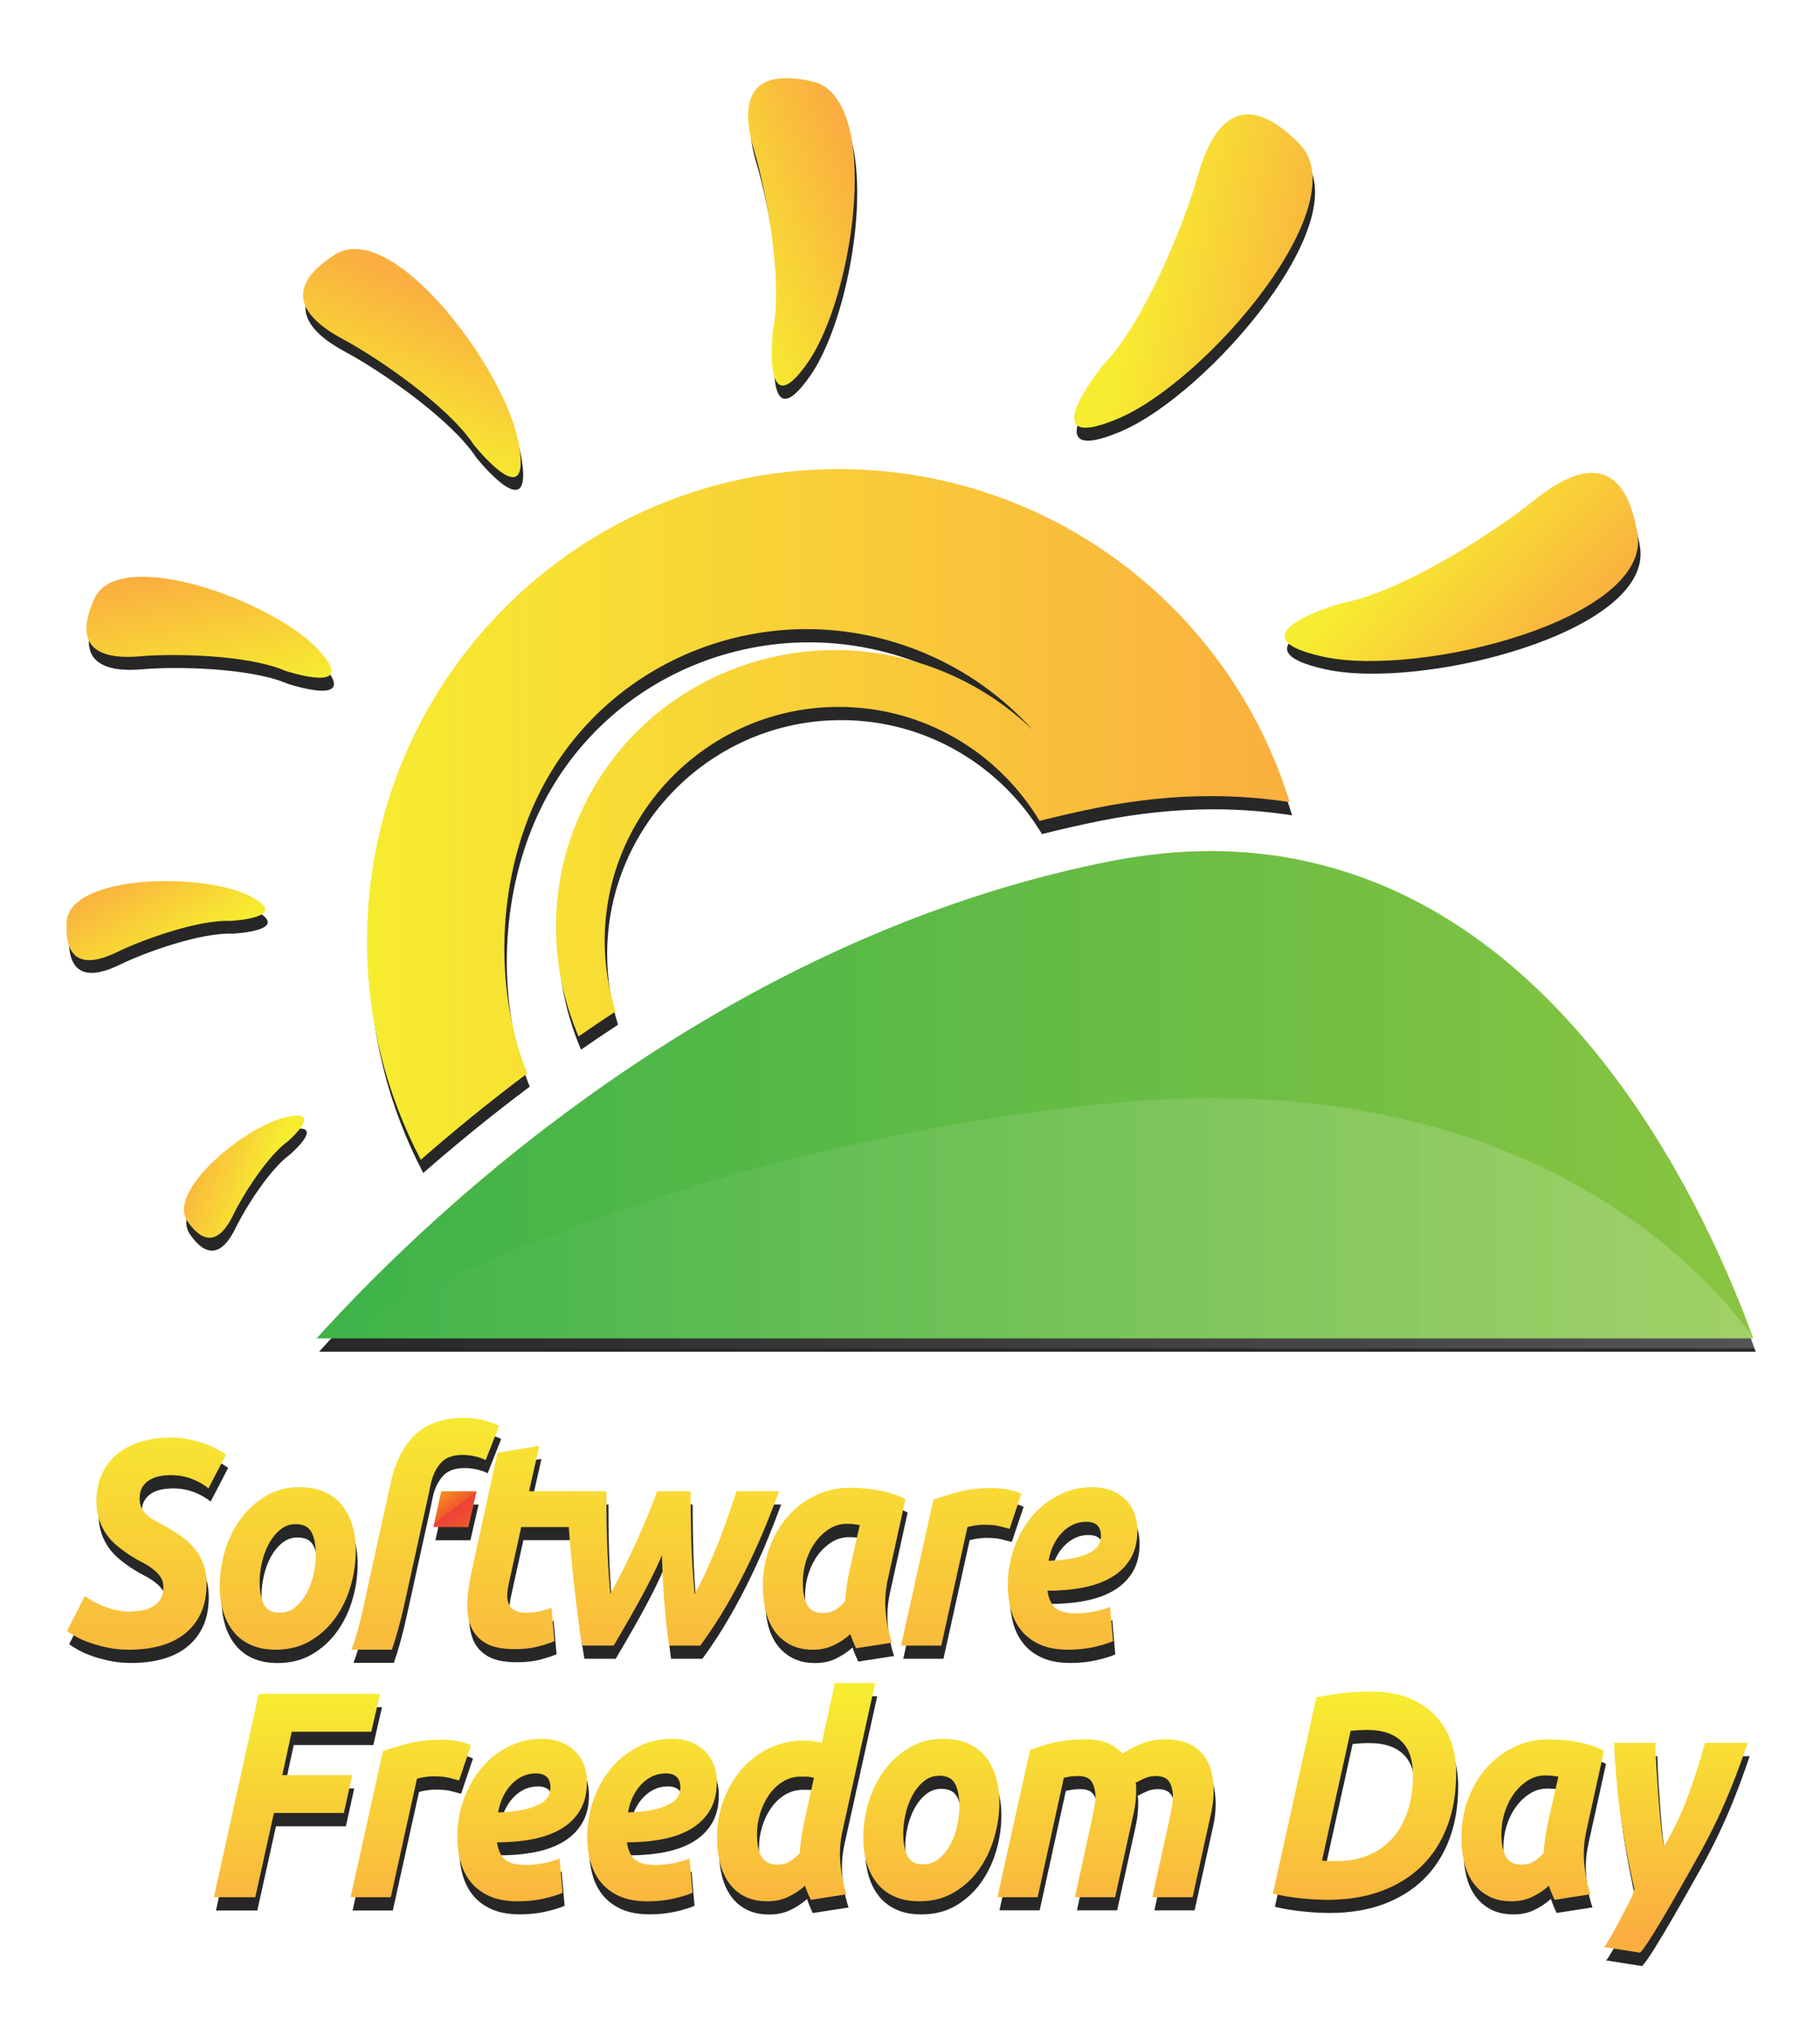 <!-- Generator: Adobe Illustrator 14.0.0, SVG Export Plug-In . SVG Version: 6.00 Build 43363)  -->
<svg xml:space="preserve" height="570" xmlns:dc="http://purl.org/dc/elements/1.1/" viewBox="0 0 510 570" width="510" version="1.1" xmlns:xlink="http://www.w3.org/1999/xlink" xmlns:cc="http://creativecommons.org/ns#" xmlns:rdf="http://www.w3.org/1999/02/22-rdf-syntax-ns#" xmlns="http://www.w3.org/2000/svg" y="0px" x="0px" enable-background="new 0 0 2160.216 1713.172"><defs><filter id="filter5821" height="1.259" width="1.082" color-interpolation-filters="sRGB" y="-0.129" x="-0.041"><feGaussianBlur stdDeviation="8.078"/></filter><filter id="filter5825" color-interpolation-filters="sRGB"><feGaussianBlur stdDeviation="3.67"/></filter><linearGradient id="linearGradient5103" y2="1305.1" xlink:href="#SVGID_35_" gradientUnits="userSpaceOnUse" x2="1270.5" y1="1305.1" x1="1150.5"/><linearGradient id="linearGradient5105" y2="1264.9" xlink:href="#SVGID_36_" gradientUnits="userSpaceOnUse" x2="1270.5" y1="1264.9" x1="1150.5"/><linearGradient id="linearGradient4487" y2="-3444.8" gradientUnits="userSpaceOnUse" x2="-1644.5" gradientTransform="matrix(0.238,-0.971,-0.971,-0.238,-1794.349,-1897.843)" y1="-3441.8" x1="-1664"><stop stop-color="#F7EC30" offset="0"/><stop stop-color="#FAAE40" offset="1"/></linearGradient><linearGradient id="linearGradient4489" y2="-8204.8" gradientUnits="userSpaceOnUse" x2="-905.17" gradientTransform="matrix(0.856,-0.517,-0.517,-0.856,-2252.521,-6984.254)" y1="-8201.6" x1="-925.98"><stop stop-color="#F7EC30" offset="0"/><stop stop-color="#FAAE40" offset="1"/></linearGradient><linearGradient id="linearGradient4491" y2="-10290" gradientUnits="userSpaceOnUse" x2="-42.563" gradientTransform="matrix(1,0.024,0.024,-1,1562.12,-9766.404)" y1="-10286" x1="-66.996"><stop stop-color="#F7EC30" offset="0"/><stop stop-color="#FAAE40" offset="1"/></linearGradient><linearGradient id="linearGradient4493" y2="-10464" gradientUnits="userSpaceOnUse" x2="1338.9" gradientTransform="matrix(0.802,0.597,0.597,-0.802,6476.96,-8626.825)" y1="-10461" x1="1313.9"><stop stop-color="#F7EC30" offset="0"/><stop stop-color="#FAAE40" offset="1"/></linearGradient><linearGradient id="linearGradient4495" y2="271.15" gradientUnits="userSpaceOnUse" x2="-1577.8" gradientTransform="matrix(-0.333,-0.943,-0.943,0.333,859.108,-1024.232)" y1="273.75" x1="-1594.7"><stop stop-color="#F7EC30" offset="0"/><stop stop-color="#FAAE40" offset="1"/></linearGradient><linearGradient id="linearGradient4497" y2="2326" gradientUnits="userSpaceOnUse" x2="-1826.2" gradientTransform="matrix(-0.649,-0.76,-0.76,0.649,1703.574,-2306.629)" y1="2328.1" x1="-1839.8"><stop stop-color="#F7EC30" offset="0"/><stop stop-color="#FAAE40" offset="1"/></linearGradient><linearGradient id="linearGradient4499" y2="3304.7" gradientUnits="userSpaceOnUse" x2="-765.99" gradientTransform="matrix(-0.98,-0.198,-0.198,0.98,1031.181,-2761.681)" y1="3306.4" x1="-776.6"><stop stop-color="#F7EC30" offset="0"/><stop stop-color="#FAAE40" offset="1"/></linearGradient><linearGradient id="linearGradient4501" y2="634.62" gradientUnits="userSpaceOnUse" x2="1270.5" y1="634.62" x1="1150.5"><stop stop-color="#F7EC30" offset="0"/><stop stop-color="#FAAE40" offset="1"/></linearGradient><linearGradient id="linearGradient4503" y2="585.56" gradientUnits="userSpaceOnUse" x2="1270.5" y1="585.56" x1="1150.5"><stop stop-color="#F7EC30" offset="0"/><stop stop-color="#FAAE40" offset="1"/></linearGradient><linearGradient id="linearGradient4505" y2="594.37" gradientUnits="userSpaceOnUse" x2="1270.5" y1="594.37" x1="1150.5"><stop stop-color="#F7EC30" offset="0"/><stop stop-color="#FAAE40" offset="1"/></linearGradient><linearGradient id="linearGradient4507" y2="621.24" gradientUnits="userSpaceOnUse" x2="654.18" gradientTransform="matrix(-1,0,0,1,1789.387,0)" y1="621.24" x1="458.28"><stop stop-color="#8BC541" offset="0"/><stop stop-color="#39B24A" offset="1"/></linearGradient><linearGradient id="linearGradient4509" y2="637.59" gradientUnits="userSpaceOnUse" x2="647.42" gradientTransform="matrix(-1,0,0,1,1790.989,0)" y1="637.59" x1="462.67"><stop stop-color="#FFF" offset="0"/><stop stop-color="#FFF" stop-opacity="0" offset="1"/></linearGradient><linearGradient id="linearGradient5121" y2="598.71" gradientUnits="userSpaceOnUse" x2="1344.8" gradientTransform="translate(82.447,399.438)" y1="512.7" x1="1344.8"><stop stop-color="#F7EC30" offset="0"/><stop stop-color="#FAAE40" offset="1"/></linearGradient><linearGradient id="linearGradient5123" y2="598.71" gradientUnits="userSpaceOnUse" x2="1384.2" gradientTransform="translate(82.447,399.438)" y1="512.7" x1="1384.2"><stop stop-color="#F7EC30" offset="0"/><stop stop-color="#FAAE40" offset="1"/></linearGradient><linearGradient id="linearGradient5125" y2="598.71" gradientUnits="userSpaceOnUse" x2="1450.4" gradientTransform="translate(82.447,399.438)" y1="512.7" x1="1450.4"><stop stop-color="#F7EC30" offset="0"/><stop stop-color="#FAAE40" offset="1"/></linearGradient><linearGradient id="linearGradient5127" y2="598.71" gradientUnits="userSpaceOnUse" x2="1492.3" gradientTransform="translate(82.447,399.438)" y1="512.7" x1="1492.3"><stop stop-color="#F7EC30" offset="0"/><stop stop-color="#FAAE40" offset="1"/></linearGradient><linearGradient id="linearGradient5129" y2="598.71" gradientUnits="userSpaceOnUse" x2="1537.4" gradientTransform="translate(82.447,399.438)" y1="512.7" x1="1537.4"><stop stop-color="#F7EC30" offset="0"/><stop stop-color="#FAAE40" offset="1"/></linearGradient><linearGradient id="linearGradient5131" y2="598.71" gradientUnits="userSpaceOnUse" x2="1573.1" gradientTransform="translate(82.447,399.438)" y1="512.7" x1="1573.1"><stop stop-color="#F7EC30" offset="0"/><stop stop-color="#FAAE40" offset="1"/></linearGradient><linearGradient id="linearGradient5133" y2="598.71" gradientUnits="userSpaceOnUse" x2="1604.2" gradientTransform="translate(82.447,399.438)" y1="512.7" x1="1604.2"><stop stop-color="#F7EC30" offset="0"/><stop stop-color="#FAAE40" offset="1"/></linearGradient><linearGradient id="linearGradient5135" y2="598.71" gradientUnits="userSpaceOnUse" x2="1421.6" y1="512.7" x1="1421.6"><stop stop-color="#F7EC30" offset="0"/><stop stop-color="#FAAE40" offset="1"/></linearGradient><linearGradient id="linearGradient5137" y2="548.26" gradientUnits="userSpaceOnUse" x2="1435.1" y1="537.76" x1="1427.3"><stop stop-color="#F69220" offset="0"/><stop stop-color="#F05A29" offset="0.472"/><stop stop-color="#EE4037" offset="0.478"/><stop stop-color="#F05A29" offset="1"/></linearGradient><linearGradient id="linearGradient5139" y2="598.71" gradientUnits="userSpaceOnUse" x2="1422.8" y1="512.7" x1="1422.8"><stop stop-color="#F7EC30" offset="0"/><stop stop-color="#FAAE40" offset="1"/></linearGradient><linearGradient id="linearGradient5141" y2="661.91" gradientUnits="userSpaceOnUse" x2="1386.8" y1="595.19" x1="1386.8"><stop stop-color="#F7EC30" offset="0"/><stop stop-color="#FAAE40" offset="1"/></linearGradient><linearGradient id="linearGradient5143" y2="661.91" gradientUnits="userSpaceOnUse" x2="1418.7" y1="595.19" x1="1418.7"><stop stop-color="#F7EC30" offset="0"/><stop stop-color="#FAAE40" offset="1"/></linearGradient><linearGradient id="linearGradient5145" y2="661.91" gradientUnits="userSpaceOnUse" x2="1449.9" y1="595.19" x1="1449.9"><stop stop-color="#F7EC30" offset="0"/><stop stop-color="#FAAE40" offset="1"/></linearGradient><linearGradient id="linearGradient5147" y2="661.91" gradientUnits="userSpaceOnUse" x2="1486.4" y1="595.19" x1="1486.4"><stop stop-color="#F7EC30" offset="0"/><stop stop-color="#FAAE40" offset="1"/></linearGradient><linearGradient id="linearGradient5149" y2="661.91" gradientUnits="userSpaceOnUse" x2="1564.6" y1="595.19" x1="1564.6"><stop stop-color="#F7EC30" offset="0"/><stop stop-color="#FAAE40" offset="1"/></linearGradient><linearGradient id="linearGradient5152" y2="661.91" gradientUnits="userSpaceOnUse" x2="1613.4" y1="595.19" x1="1613.4"><stop stop-color="#F7EC30" offset="0"/><stop stop-color="#FAAE40" offset="1"/></linearGradient><linearGradient id="linearGradient5154" y2="661.91" gradientUnits="userSpaceOnUse" x2="1686.1" y1="595.19" x1="1686.1"><stop stop-color="#F7EC30" offset="0"/><stop stop-color="#FAAE40" offset="1"/></linearGradient><linearGradient id="linearGradient5156" y2="661.91" gradientUnits="userSpaceOnUse" x2="1733.2" y1="595.19" x1="1733.2"><stop stop-color="#F7EC30" offset="0"/><stop stop-color="#FAAE40" offset="1"/></linearGradient><linearGradient id="linearGradient5158" y2="661.91" gradientUnits="userSpaceOnUse" x2="1773.3" y1="595.19" x1="1773.3"><stop stop-color="#F7EC30" offset="0"/><stop stop-color="#FAAE40" offset="1"/></linearGradient><linearGradient id="linearGradient5160" y2="661.91" gradientUnits="userSpaceOnUse" x2="1526.8" y1="595.19" x1="1526.8"><stop stop-color="#F7EC30" offset="0"/><stop stop-color="#FAAE40" offset="1"/></linearGradient></defs><g opacity="0.844" transform="translate(-468.183,-2122.87)"><g filter="url(#filter5825)" transform="matrix(2.201,0,0,2.201,-845.962,-582.811)"><g transform="translate(-506.406,78.51)"><path d="m1164.1,1209s7.496,9.434,5.707-0.229c-1.791-9.666-16.127-28.551-23.35-23.98-7.227,4.57-3.574,8.334,0.963,10.764,4.541,2.428,13.486,8.582,16.68,13.445z"/><path d="m1202.2,1194.4s-1.49,12.77,4.471,4.141c5.955-8.629,9.438-33.689,0.545-35.707-8.895-2.018-8.99,3.574-7.408,8.832,1.583,5.258,3.665,16.658,2.392,22.734z"/><path d="m1244.3,1198.8s-9.543,11.699,1.805,6.922c11.348-4.781,30.627-27.389,23.094-35.006-7.531-7.615-11.16-2.137-12.91,4.068-1.756,6.207-6.895,18.803-11.989,24.016z"/><path d="m1274.8,1229.1s-14.912,4.139-2.586,6.859c12.326,2.715,41.84-4.787,40.049-15.621-1.789-10.833-8.07-8.397-13.213-4.241-5.143,4.153-16.9,11.655-24.25,13.003z"/><path d="m1140.1,1237.8s9.912,3.295,4.027-2.869c-5.883-6.168-25.25-13.072-28.322-6.324-3.074,6.744,1.359,7.74,5.809,7.348,4.443-0.391,13.859-0.167,18.486,1.845z"/><path d="m1133.1,1269.6s8.361-0.393,2.186-3.311c-6.18-2.914-22.656-2.502-23.012,3.43s3.252,5.398,6.463,3.826c3.21-1.576,10.318-4.119,14.363-3.945z"/><path d="m1140.4,1297.7s4.957-4.283-0.254-3.096c-5.207,1.189-15.152,9.398-12.506,13.225,2.639,3.824,4.607,1.756,5.824-0.764,1.219-2.521,4.361-7.519,6.936-9.365z"/></g><path fill="none" d="m670.84,1335.3c7.564-18.068,28.518-26.512,46.803-18.855,4.268,1.783,8.002,4.299,11.141,7.32-3.705-4.115-8.361-7.502-13.818-9.789-19.541-8.18-41.934,0.844-50.018,20.154-5.746,13.727-2.711,28.951,6.541,39.549,0.914-1.621,1.855-3.221,2.83-4.795-6.54-9.613-8.265-22.152-3.479-33.584z"/><g transform="translate(-506.406,78.51)"><path fill="none" d="m1177.2,1256.8c7.564-18.068,28.518-26.512,46.803-18.855,4.268,1.783,8.002,4.299,11.141,7.32-3.705-4.115-8.361-7.502-13.818-9.789-19.541-8.18-41.934,0.844-50.018,20.154-4.324,10.33-4.571,23.145-0.488,33.371,2.1-1.572,4.279-3.146,6.535-4.711-3.636-8.496-3.983-18.346-0.155-27.49z"/><path fill="none" d="m1210.5,1242.4c-16.432,0-29.799,13.367-29.799,29.799,0,3.123,0.492,6.129,1.39,8.959,15.12-9.9,33.333-19.043,53.989-24.256h-0.021c-5.215-8.678-14.719-14.5-25.559-14.5z"/><path fill="none" d="m1269.7,1262c0.391,2.279,0.67,4.596,0.797,6.953-6.412,0.486-9.91-0.643-9.91-0.643-2.826-3.178-6.027-5.486-9.271-7.166-2.14,0.225-4.306,0.551-6.483,0.988-28.584,5.723-52.715,19.594-70.668,33.189,0.666,0.986,1.367,1.945,2.143,2.834-3.617,6.422-5.184,10.254-7.91,16.875-2.753-2.711-5.245-5.686-7.438-8.881-7.471,6.619-13.18,12.559-16.867,16.652h182.91c-5.583-15.414-22.7-53.537-57.301-60.801z"/><path fill="url(#linearGradient5103)" d="m1176.3,1298.1c-0.775-0.889-1.477-1.848-2.143-2.834-4.87,3.686-9.279,7.35-13.205,10.828,2.192,3.195,4.685,6.17,7.438,8.881,2.727-6.621,4.293-10.453,7.91-16.875z"/><path d="m1171.4,1255.7c8.084-19.311,30.477-28.334,50.018-20.154,5.457,2.287,10.113,5.674,13.818,9.789-3.139-3.021-6.873-5.537-11.141-7.32-18.285-7.656-39.238,0.787-46.803,18.855-3.828,9.145-3.48,18.994,0.154,27.49,1.537-1.064,3.108-2.125,4.716-3.178-0.897-2.83-1.39-5.836-1.39-8.959,0-16.432,13.367-29.799,29.799-29.799,10.84,0,20.344,5.822,25.559,14.5h0.021c2.418-0.609,4.866-1.172,7.351-1.67,4.903-0.982,9.768-1.48,14.457-1.48,3.478,0,6.815,0.273,10.022,0.77-7.547-24.543-30.395-42.384-57.41-42.384-33.172,0-60.062,26.89-60.062,60.062,0,10.051,2.485,19.512,6.85,27.832,4.051-3.543,8.577-7.258,13.553-10.984-4.083-10.228-3.836-23.042,0.488-33.372z"/><path fill="url(#linearGradient5105)" d="m1260.6,1268.3s3.498,1.129,9.91,0.643c-0.127-2.357-0.406-4.674-0.797-6.953-3.725-0.781-7.648-1.211-11.784-1.211-2.16,0-4.366,0.121-6.6,0.355,3.243,1.679,6.444,3.988,9.271,7.166z"/><path d="m1269.7,1262c-3.725-0.781-7.648-1.211-11.784-1.211-2.16,0-4.366,0.121-6.6,0.355-2.14,0.225-4.306,0.551-6.483,0.988-28.584,5.723-52.715,19.594-70.668,33.189-4.87,3.686-9.279,7.35-13.205,10.828-7.471,6.619-13.18,12.559-16.867,16.652h182.91c-5.583-15.414-22.7-53.537-57.301-60.801z"/></g></g><g filter="url(#filter5821)" transform="translate(-328.497,1257.263)"><path d="m833.39,1320.7c1.158,0,2.318-0.096,3.48-0.289,1.158-0.191,2.191-0.533,3.1-1.027,0.908-0.492,1.652-1.191,2.232-2.096,0.578-0.902,0.871-2.066,0.871-3.492,0-1.096-0.279-2.041-0.834-2.836-0.557-0.793-1.262-1.52-2.117-2.176-0.859-0.658-1.816-1.26-2.875-1.809-1.061-0.547-2.119-1.15-3.178-1.809-1.363-0.875-2.648-1.809-3.857-2.793-1.211-0.986-2.244-2.096-3.104-3.328-0.857-1.234-1.537-2.603-2.041-4.11-0.506-1.506-0.756-3.246-0.756-5.217,0-2.52,0.441-4.861,1.322-7.027,0.883-2.164,2.195-4.039,3.934-5.629,1.74-1.588,3.922-2.836,6.545-3.738,2.621-0.904,5.699-1.355,9.229-1.355,1.613,0,3.178,0.15,4.691,0.451s2.922,0.672,4.234,1.109c1.311,0.439,2.51,0.945,3.594,1.52,1.084,0.576,2.006,1.139,2.76,1.686l-4.916,9.449c-1.26-1.039-2.797-1.918-4.613-2.629s-3.783-1.068-5.9-1.068c-1.162,0-2.27,0.111-3.33,0.328-1.059,0.221-1.992,0.59-2.799,1.109-0.807,0.521-1.449,1.191-1.928,2.014-0.48,0.822-0.719,1.838-0.719,3.041,0,1.098,0.188,2.014,0.566,2.754,0.379,0.738,0.871,1.383,1.475,1.93,0.605,0.549,1.312,1.043,2.119,1.48s1.664,0.904,2.572,1.396c1.562,0.877,3.076,1.808,4.539,2.794,1.461,0.986,2.746,2.123,3.859,3.41,1.107,1.289,1.99,2.752,2.646,4.396,0.654,1.645,0.982,3.588,0.982,5.834,0,3.123-0.529,5.836-1.588,8.137s-2.547,4.219-4.463,5.752c-1.918,1.535-4.199,2.672-6.848,3.41-2.646,0.74-5.584,1.109-8.812,1.109-2.117,0-4.098-0.191-5.939-0.574-1.84-0.385-3.504-0.836-4.99-1.355-1.49-0.521-2.775-1.082-3.859-1.686-1.086-0.602-1.955-1.15-2.609-1.643l4.992-9.781c0.605,0.439,1.336,0.904,2.193,1.398,0.857,0.492,1.828,0.959,2.912,1.396,1.084,0.439,2.232,0.809,3.443,1.109,1.211,0.304,2.473,0.455,3.785,0.455z"/><path d="m874.51,1331.4c-2.674,0-4.994-0.438-6.959-1.314-1.967-0.875-3.594-2.109-4.881-3.699-1.285-1.586-2.258-3.463-2.91-5.629-0.656-2.162-0.986-4.561-0.986-7.189,0-3.287,0.494-6.574,1.477-9.861s2.434-6.245,4.35-8.876c1.916-2.629,4.262-4.777,7.035-6.451,2.773-1.67,5.951-2.506,9.533-2.506,2.619,0,4.928,0.439,6.92,1.314,1.992,0.877,3.631,2.109,4.918,3.699,1.285,1.59,2.256,3.465,2.912,5.629,0.654,2.165,0.982,4.56,0.982,7.19,0,3.287-0.479,6.574-1.438,9.861-0.957,3.287-2.371,6.246-4.236,8.875-1.865,2.631-4.197,4.781-6.996,6.451s-6.04,2.506-9.721,2.506zm5.597-35.171c-1.664,0-3.127,0.52-4.387,1.56-1.264,1.043-2.322,2.357-3.178,3.945-0.857,1.59-1.502,3.328-1.928,5.219-0.432,1.891-0.645,3.686-0.645,5.383,0,2.793,0.402,4.945,1.211,6.451,0.807,1.506,2.27,2.26,4.389,2.26,1.662,0,3.125-0.521,4.385-1.562,1.262-1.039,2.32-2.354,3.18-3.943,0.855-1.59,1.5-3.33,1.928-5.219,0.428-1.891,0.643-3.684,0.643-5.383,0-2.795-0.402-4.943-1.209-6.451-0.809-1.508-2.272-2.26-4.389-2.26z"/><path d="m936.68,1276.2,11.727-1.971-2.875,12.736h14.18l-2.27,10.025h-14.104l-3.328,15.122c-0.303,1.26-0.492,2.438-0.568,3.533s0.049,2.041,0.379,2.836c0.328,0.793,0.895,1.41,1.703,1.848,0.805,0.439,1.914,0.658,3.328,0.658,1.209,0,2.383-0.123,3.516-0.371,1.137-0.246,2.281-0.588,3.443-1.027l0.832,9.369c-1.514,0.604-3.152,1.123-4.916,1.561-1.768,0.439-3.859,0.658-6.279,0.658-3.48,0-6.18-0.562-8.096-1.684-1.916-1.123-3.277-2.658-4.084-4.604-0.807-1.943-1.16-4.176-1.059-6.697,0.1-2.52,0.453-5.178,1.059-7.971l7.412-34.021z"/><path d="m982.76,1304.9c-0.961,2.248-2.031,4.533-3.215,6.861-1.186,2.33-2.398,4.604-3.633,6.822-1.236,2.219-2.434,4.328-3.592,6.326-1.162,2.002-2.193,3.768-3.102,5.301h-8.777c-0.402-2.301-0.818-5.039-1.246-8.217-0.43-3.178-0.846-6.643-1.25-10.396-0.404-3.752-0.77-7.725-1.096-11.916-0.33-4.19-0.566-8.423-0.719-12.696h11.045c0,1.973,0.012,4.109,0.037,6.41s0.076,4.685,0.15,7.149c0.076,2.467,0.189,4.984,0.342,7.561,0.15,2.576,0.352,5.123,0.604,7.643,1.262-2.301,2.51-4.697,3.746-7.191,1.234-2.492,2.42-4.984,3.555-7.479,1.135-2.492,2.193-4.942,3.178-7.354,0.982-2.41,1.852-4.656,2.611-6.738h9.379c0,3.945,0.062,8.355,0.189,13.231,0.125,4.877,0.441,10.053,0.945,15.531,1.363-2.465,2.621-5,3.783-7.602,1.16-2.602,2.23-5.164,3.215-7.684,0.982-2.52,1.865-4.931,2.646-7.231,0.783-2.301,1.475-4.383,2.08-6.246h11.955c-1.01,2.74-2.207,5.822-3.594,9.246-1.387,3.423-2.988,7.024-4.803,10.806-1.816,3.779-3.861,7.643-6.129,11.588-2.27,3.943-4.793,7.807-7.566,11.586h-8.773c-0.607-4.49-1.061-8.793-1.361-12.902-0.304-4.108-0.505-8.245-0.604-12.409z"/><path d="m1046.1,1311.6c-0.707,3.123-0.908,6.26-0.605,9.41s0.881,5.957,1.74,8.422l-10.061,1.562c-0.303-0.658-0.582-1.287-0.832-1.891-0.254-0.602-0.506-1.287-0.758-2.055-1.412,1.262-2.977,2.301-4.689,3.123-1.715,0.822-3.631,1.232-5.75,1.232-2.521,0-4.678-0.48-6.467-1.438-1.791-0.957-3.254-2.246-4.389-3.861-1.135-1.617-1.955-3.508-2.459-5.672s-0.756-4.479-0.756-6.943c0-3.781,0.617-7.342,1.854-10.684s2.951-6.259,5.145-8.751,4.777-4.451,7.754-5.877c2.975-1.424,6.203-2.137,9.682-2.137,0.453,0,1.25,0.029,2.383,0.082,1.135,0.057,2.434,0.18,3.896,0.371s3.002,0.506,4.613,0.943c1.615,0.439,3.152,1.043,4.617,1.811l-4.918,22.353zm-7.867-15.12c-0.656-0.109-1.25-0.191-1.777-0.246-0.531-0.055-1.172-0.082-1.93-0.082-1.715,0-3.316,0.465-4.803,1.396-1.49,0.932-2.789,2.15-3.896,3.658-1.109,1.508-1.98,3.244-2.611,5.217s-0.945,4.027-0.945,6.164c0,2.629,0.404,4.713,1.211,6.246s2.293,2.301,4.463,2.301c1.16,0,2.205-0.246,3.141-0.74,0.932-0.492,1.93-1.314,2.986-2.465,0.102-1.369,0.266-2.809,0.492-4.314,0.229-1.506,0.467-2.889,0.721-4.15l2.948-12.985z"/><path d="m1080.2,1297.5c-1.012-0.272-2.006-0.534-2.988-0.78-0.984-0.246-2.436-0.369-4.352-0.369-0.707,0-1.486,0.068-2.344,0.205s-1.562,0.287-2.119,0.451l-7.336,33.2h-11.271l9.078-40.925c2.166-0.766,4.6-1.492,7.299-2.178,2.695-0.684,5.734-1.027,9.115-1.027,1.26,0,2.658,0.125,4.199,0.371,1.537,0.246,2.887,0.645,4.045,1.191l-3.326,9.861z"/><path d="m1079.7,1313.3c0-3.506,0.566-6.904,1.701-10.191s2.734-6.204,4.803-8.751,4.578-4.602,7.527-6.164c2.951-1.561,6.215-2.342,9.799-2.342,1.762,0,3.402,0.275,4.916,0.822,1.512,0.549,2.836,1.342,3.971,2.383s2.016,2.316,2.646,3.822,0.947,3.219,0.947,5.136c0,3.068-0.633,5.67-1.893,7.807-1.26,2.135-3.014,3.875-5.256,5.217-2.244,1.344-4.906,2.316-7.982,2.918-3.076,0.604-6.428,0.904-10.061,0.904,0.354,2.301,1.123,3.932,2.307,4.891,1.186,0.959,3.064,1.438,5.637,1.438,1.613,0,3.254-0.15,4.916-0.453,1.666-0.299,3.227-0.752,4.689-1.355l0.834,9.615c-1.414,0.604-3.215,1.15-5.41,1.645-2.191,0.492-4.574,0.738-7.148,0.738-3.127,0-5.762-0.48-7.904-1.438-2.145-0.957-3.885-2.26-5.219-3.902-1.338-1.645-2.309-3.562-2.914-5.754s-0.906-4.521-0.906-6.986zm22.011-17.751c-2.57,0-4.828,1-6.77,2.999-1.943,2-3.215,4.643-3.82,7.932,3.127-0.109,5.648-0.398,7.564-0.863s3.406-1.027,4.463-1.686c1.059-0.658,1.766-1.369,2.119-2.137,0.352-0.766,0.529-1.533,0.529-2.301,0.001-2.629-1.36-3.944-4.085-3.944z"/><g transform="translate(-506.406,78.51)"><polygon points="1421.5,1219.3,1421.7,1218.5,1421.7,1218.5"/><polygon points="1434.9,1218.5,1437.2,1208.5,1427.3,1208.5,1425.1,1218.5"/><path d="m1439.7,1188.7c-1.691-0.52-3.67-0.781-5.939-0.781-5.951,0-10.566,1.59-13.844,4.766-3.279,3.18-5.549,7.672-6.809,13.479l-7.865,35.829c-0.406,1.92-0.922,3.986-1.553,6.205-0.447,1.572-0.979,3.113-1.551,4.643h11.324c1.285-3.688,2.506-8.141,3.656-13.395l4.387-19.93,0.055-0.244,0.172-0.782,2.215-10.025h-0.023l0.453-2.137c0.504-2.301,1.426-4.217,2.762-5.752,1.334-1.533,3.393-2.301,6.164-2.301,1.01,0,2.105,0.123,3.291,0.369s2.232,0.617,3.141,1.109l3.781-9.615c-0.858-0.438-2.13-0.917-3.819-1.438z"/></g><g transform="translate(-506.406,78.51)"><path d="m1363.6,1322.2,12.557-56.949h33.967l-2.42,10.602h-22.3l-2.648,12.162h19.594l-2.344,10.602h-19.594l-5.221,23.584h-11.724z"/><path d="m1432.3,1289.5c-1.01-0.273-2.004-0.533-2.988-0.779-0.984-0.248-2.434-0.371-4.35-0.371-0.707,0-1.488,0.07-2.346,0.205-0.857,0.139-1.562,0.289-2.119,0.453l-7.336,33.199h-11.271l9.078-40.924c2.168-0.766,4.6-1.492,7.299-2.178,2.697-0.686,5.736-1.027,9.115-1.027,1.26,0,2.66,0.123,4.199,0.369,1.537,0.246,2.887,0.645,4.047,1.191l-3.328,9.862z"/><path d="m1431.8,1305.2c0-3.506,0.566-6.904,1.701-10.191s2.734-6.203,4.805-8.752c2.066-2.547,4.576-4.602,7.525-6.162,2.951-1.562,6.215-2.342,9.799-2.342,1.764,0,3.402,0.273,4.916,0.82,1.514,0.549,2.838,1.344,3.975,2.385,1.133,1.041,2.014,2.314,2.646,3.82,0.629,1.508,0.945,3.219,0.945,5.137,0,3.068-0.631,5.67-1.893,7.807-1.26,2.137-3.014,3.877-5.258,5.219s-4.904,2.314-7.98,2.918c-3.078,0.602-6.432,0.902-10.062,0.902,0.354,2.301,1.123,3.932,2.309,4.891,1.184,0.959,3.062,1.438,5.635,1.438,1.615,0,3.254-0.15,4.916-0.451,1.666-0.301,3.229-0.752,4.691-1.357l0.832,9.615c-1.412,0.604-3.215,1.15-5.408,1.645-2.193,0.492-4.576,0.738-7.148,0.738-3.127,0-5.762-0.48-7.906-1.438s-3.883-2.26-5.219-3.902c-1.338-1.645-2.307-3.561-2.912-5.752-0.608-2.193-0.909-4.523-0.909-6.988zm22.012-17.75c-2.57,0-4.83,1-6.768,2.998-1.943,2.002-3.215,4.645-3.822,7.932,3.127-0.109,5.648-0.398,7.566-0.863,1.914-0.465,3.404-1.027,4.461-1.686,1.061-0.656,1.766-1.369,2.119-2.137,0.352-0.766,0.529-1.533,0.529-2.301,0.001-2.629-1.358-3.943-4.085-3.943z"/><path d="m1468.2,1305.2c0-3.506,0.566-6.904,1.701-10.191s2.734-6.203,4.803-8.752c2.068-2.547,4.58-4.602,7.527-6.162,2.951-1.562,6.217-2.342,9.799-2.342,1.764,0,3.402,0.273,4.916,0.82,1.514,0.549,2.836,1.344,3.973,2.385,1.133,1.041,2.014,2.314,2.646,3.82,0.629,1.508,0.945,3.219,0.945,5.137,0,3.068-0.631,5.67-1.893,7.807-1.26,2.137-3.012,3.877-5.256,5.219s-4.904,2.314-7.98,2.918c-3.078,0.602-6.43,0.902-10.062,0.902,0.354,2.301,1.123,3.932,2.309,4.891,1.184,0.959,3.062,1.438,5.635,1.438,1.613,0,3.254-0.15,4.918-0.451s3.227-0.752,4.689-1.357l0.832,9.615c-1.412,0.604-3.215,1.15-5.408,1.645-2.193,0.492-4.576,0.738-7.148,0.738-3.127,0-5.762-0.48-7.904-1.438-2.146-0.957-3.885-2.26-5.221-3.902-1.338-1.645-2.309-3.561-2.914-5.752s-0.907-4.523-0.907-6.988zm22.013-17.75c-2.572,0-4.83,1-6.771,2.998-1.941,2.002-3.215,4.645-3.82,7.932,3.127-0.109,5.648-0.398,7.566-0.863,1.914-0.465,3.404-1.027,4.461-1.686,1.061-0.656,1.766-1.369,2.119-2.137,0.352-0.766,0.531-1.533,0.531-2.301,0-2.629-1.363-3.943-4.086-3.943z"/><path d="m1561.3,1323.3c-2.676,0-4.994-0.438-6.961-1.314-1.967-0.875-3.594-2.107-4.879-3.697-1.287-1.588-2.26-3.465-2.912-5.629-0.656-2.164-0.984-4.562-0.984-7.191,0-3.287,0.492-6.574,1.475-9.861,0.984-3.287,2.434-6.246,4.352-8.875,1.914-2.629,4.26-4.779,7.035-6.451,2.771-1.67,5.949-2.506,9.531-2.506,2.621,0,4.928,0.438,6.922,1.314,1.99,0.877,3.629,2.109,4.918,3.697,1.285,1.59,2.254,3.467,2.91,5.629,0.654,2.166,0.984,4.561,0.984,7.191,0,3.287-0.48,6.574-1.438,9.861-0.959,3.287-2.371,6.246-4.236,8.875-1.865,2.631-4.199,4.781-6.998,6.451s-6.039,2.506-9.719,2.506zm5.598-35.172c-1.666,0-3.129,0.521-4.389,1.562-1.262,1.041-2.32,2.355-3.178,3.943-0.857,1.59-1.5,3.328-1.928,5.219-0.43,1.891-0.645,3.686-0.645,5.383,0,2.795,0.404,4.945,1.211,6.451,0.807,1.508,2.27,2.26,4.389,2.26,1.664,0,3.125-0.521,4.387-1.562,1.26-1.039,2.318-2.354,3.178-3.943,0.855-1.588,1.5-3.328,1.928-5.219s0.643-3.684,0.643-5.383c0-2.795-0.402-4.943-1.209-6.451-0.807-1.506-2.272-2.26-4.387-2.26z"/><path d="m1592.3,1280.9c0.857-0.273,1.777-0.588,2.762-0.945,0.984-0.355,2.092-0.684,3.328-0.984,1.234-0.301,2.621-0.547,4.16-0.74,1.539-0.191,3.314-0.287,5.334-0.287,2.42,0,4.426,0.328,6.014,0.986,1.588,0.656,3.037,1.643,4.35,2.957,1.865-1.15,3.719-2.096,5.561-2.834,1.84-0.74,3.996-1.109,6.467-1.109,2.371,0,4.4,0.342,6.09,1.027s3.09,1.67,4.199,2.957c1.109,1.289,1.916,2.822,2.42,4.604,0.504,1.779,0.758,3.738,0.758,5.875,0,0.986-0.064,2.027-0.189,3.123-0.127,1.096-0.316,2.191-0.568,3.287l-5.145,23.338h-11.271l4.994-22.846c0.15-0.766,0.314-1.629,0.49-2.588,0.178-0.957,0.266-1.902,0.266-2.836,0-1.531-0.328-2.861-0.982-3.984-0.656-1.123-1.943-1.686-3.859-1.686-1.059,0-2.068,0.205-3.025,0.617-0.959,0.41-1.816,0.836-2.572,1.273,0.102,0.439,0.152,0.85,0.152,1.232v1.068c0,0.986-0.064,2.027-0.189,3.123-0.127,1.096-0.316,2.191-0.568,3.287l-5.143,23.338h-11.271l4.992-22.846c0.152-0.766,0.314-1.629,0.49-2.588,0.178-0.957,0.268-1.902,0.268-2.836,0-1.531-0.33-2.861-0.984-3.984-0.656-1.123-1.943-1.686-3.859-1.686-0.807,0-1.486,0.041-2.043,0.123-0.555,0.082-1.209,0.207-1.967,0.371l-7.336,33.445h-11.271l9.147-41.252z"/><path d="m1711.7,1287.4c0,5.535-0.832,10.492-2.496,14.875s-4.047,8.096-7.148,11.135c-3.102,3.041-6.873,5.383-11.309,7.027-4.439,1.643-9.457,2.465-15.055,2.465-2.119,0-4.564-0.137-7.338-0.41-2.775-0.275-5.447-0.713-8.02-1.316l12.18-54.977c2.875-0.602,5.635-1.027,8.283-1.273s5.031-0.369,7.15-0.369c3.73,0,7.072,0.547,10.021,1.643,2.951,1.096,5.447,2.658,7.49,4.684,2.041,2.027,3.594,4.438,4.652,7.232,1.06,2.792,1.59,5.889,1.59,9.284zm-37.596,24.49c0.553,0.055,1.121,0.096,1.699,0.123,0.58,0.029,1.375,0.041,2.385,0.041,3.277,0,6.24-0.547,8.887-1.645,2.65-1.094,4.893-2.67,6.734-4.725,1.842-2.053,3.266-4.574,4.273-7.561s1.514-6.34,1.514-10.066c0-1.918-0.229-3.658-0.682-5.219s-1.197-2.902-2.23-4.027c-1.033-1.121-2.371-1.984-4.01-2.588s-3.619-0.904-5.939-0.904c-1.512,0-3.051,0.084-4.613,0.248l-8.018,36.323z"/><path d="m1748.2,1303.5c-0.707,3.123-0.906,6.26-0.605,9.41,0.305,3.15,0.883,5.957,1.742,8.424l-10.062,1.561c-0.303-0.658-0.58-1.287-0.832-1.891-0.254-0.602-0.506-1.287-0.758-2.053-1.41,1.26-2.977,2.301-4.689,3.121-1.715,0.822-3.631,1.232-5.75,1.232-2.521,0-4.676-0.48-6.467-1.438s-3.252-2.246-4.389-3.861c-1.133-1.617-1.955-3.506-2.459-5.672-0.502-2.162-0.754-4.479-0.754-6.943,0-3.781,0.617-7.342,1.852-10.684,1.236-3.342,2.951-6.258,5.145-8.752,2.195-2.492,4.777-4.449,7.754-5.875,2.977-1.424,6.205-2.137,9.684-2.137,0.453,0,1.248,0.029,2.383,0.082,1.135,0.055,2.432,0.178,3.895,0.369,1.463,0.193,3.002,0.508,4.615,0.945,1.613,0.439,3.15,1.041,4.615,1.809l-4.92,22.353zm-7.867-15.121c-0.656-0.109-1.248-0.191-1.777-0.246s-1.172-0.082-1.93-0.082c-1.715,0-3.316,0.467-4.803,1.396-1.488,0.932-2.789,2.15-3.896,3.658-1.109,1.508-1.98,3.246-2.609,5.217-0.633,1.973-0.947,4.027-0.947,6.164,0,2.631,0.404,4.713,1.211,6.246s2.295,2.301,4.465,2.301c1.158,0,2.203-0.246,3.139-0.738,0.932-0.494,1.93-1.316,2.988-2.467,0.102-1.367,0.264-2.807,0.49-4.314,0.229-1.506,0.467-2.889,0.721-4.15l2.948-12.985z"/><path d="m1782.3,1279h-0.871c-1.615,5.807-3.342,11.121-5.182,15.941-1.842,4.822-3.971,9.205-6.393,13.148-0.303-1.971-0.58-4.189-0.832-6.656-0.254-2.465-0.48-4.998-0.68-7.602-0.061-0.752-0.1-1.494-0.154-2.244-0.133-1.844-0.268-3.689-0.377-5.521-0.15-2.574-0.254-4.93-0.301-7.066h-11.576c0.404,8.547,1.146,16.217,2.232,23.01,1.055,6.607,2.217,12.58,3.488,17.943-0.15,0.486-0.299,0.975-0.461,1.457-0.434,1.299-6.732,13.471-8.043,14.785l3.613,0.561,6.447,1.002c2.42-1.973,14.889-24.49,16.553-27.449,1.664-2.957,3.277-6.066,4.842-9.326,1.562-3.26,3.064-6.697,4.502-10.314,1.436-3.615,2.859-7.506,4.273-11.668h-11.08z"/></g><g transform="translate(-506.406,78.51)"><path d="m1548.9,1262.2h-11.289l-3.684,16.756c-0.807-0.219-1.602-0.383-2.383-0.494-0.783-0.109-1.627-0.164-2.533-0.164-3.531,0-6.785,0.713-9.76,2.137-2.977,1.426-5.547,3.369-7.717,5.834-2.168,2.467-3.869,5.355-5.105,8.67-1.236,3.316-1.854,6.836-1.854,10.561,0,2.465,0.266,4.781,0.795,6.943,0.529,2.166,1.361,4.057,2.496,5.672s2.598,2.889,4.387,3.82c1.791,0.932,3.947,1.396,6.469,1.396,2.119,0,4.047-0.41,5.787-1.232,1.74-0.82,3.314-1.861,4.729-3.121,0.252,0.766,0.504,1.451,0.756,2.053,0.252,0.604,0.529,1.232,0.834,1.891l10.059-1.561c-0.857-2.467-1.438-5.273-1.738-8.424-0.303-3.15-0.102-6.287,0.605-9.41l9.146-41.327zm-19.965,39.19c-0.254,1.262-0.492,2.645-0.719,4.15-0.227,1.508-0.393,2.947-0.492,4.314-1.059,1.15-2.068,1.973-3.025,2.467-0.959,0.492-2.018,0.738-3.178,0.738-2.17,0-3.668-0.752-4.5-2.26-0.834-1.506-1.25-3.574-1.25-6.205,0-2.025,0.305-4.012,0.908-5.957,0.605-1.945,1.449-3.684,2.535-5.219,1.084-1.533,2.383-2.754,3.896-3.658,1.512-0.902,3.15-1.355,4.916-1.355h1.363c0.352,0,0.641,0.014,0.869,0.041,0.227,0.029,0.453,0.07,0.68,0.125,0.229,0.055,0.492,0.109,0.795,0.164l-2.798,12.655z"/></g></g></g><g transform="translate(-1386.099,-519.72)"><path fill="url(#linearGradient5121)" d="m1422.2,971.1c1.158,0,2.318-0.095,3.48-0.288,1.158-0.191,2.191-0.534,3.1-1.027s1.652-1.191,2.232-2.096c0.578-0.903,0.871-2.066,0.871-3.492,0-1.096-0.279-2.041-0.834-2.836-0.557-0.793-1.262-1.52-2.117-2.177-0.859-0.658-1.816-1.26-2.875-1.809-1.061-0.547-2.119-1.15-3.178-1.808-1.363-0.876-2.648-1.809-3.857-2.794-1.211-0.986-2.244-2.095-3.104-3.328-0.857-1.233-1.537-2.602-2.041-4.109-0.506-1.507-0.756-3.246-0.756-5.218,0-2.52,0.441-4.861,1.322-7.027,0.883-2.163,2.195-4.039,3.934-5.629,1.74-1.588,3.922-2.835,6.545-3.738,2.621-0.904,5.699-1.355,9.229-1.355,1.613,0,3.178,0.15,4.691,0.451s2.922,0.672,4.234,1.109c1.311,0.439,2.51,0.945,3.594,1.521s2.006,1.138,2.76,1.685l-4.916,9.45c-1.26-1.04-2.797-1.918-4.613-2.63-1.816-0.711-3.783-1.068-5.9-1.068-1.162,0-2.27,0.111-3.33,0.329-1.059,0.22-1.992,0.59-2.799,1.109-0.807,0.521-1.449,1.191-1.928,2.014-0.48,0.821-0.719,1.837-0.719,3.04,0,1.098,0.188,2.014,0.566,2.754,0.379,0.738,0.871,1.384,1.475,1.931,0.605,0.548,1.312,1.042,2.119,1.479s1.664,0.904,2.572,1.396c1.562,0.877,3.076,1.809,4.539,2.794,1.461,0.986,2.746,2.124,3.859,3.41,1.107,1.289,1.99,2.753,2.646,4.397,0.654,1.644,0.982,3.588,0.982,5.834,0,3.123-0.529,5.835-1.588,8.136s-2.547,4.22-4.463,5.753c-1.918,1.534-4.199,2.671-6.848,3.41-2.646,0.739-5.584,1.109-8.812,1.109-2.117,0-4.098-0.192-5.939-0.575-1.84-0.384-3.504-0.835-4.99-1.355-1.49-0.521-2.775-1.082-3.859-1.685-1.086-0.603-1.955-1.15-2.609-1.644l4.992-9.78c0.605,0.439,1.336,0.904,2.193,1.397s1.828,0.959,2.912,1.397,2.232,0.809,3.443,1.109c1.211,0.303,2.473,0.454,3.785,0.454z"/><path fill="url(#linearGradient5123)" d="m1463.4,981.78c-2.674,0-4.994-0.438-6.959-1.314-1.967-0.876-3.594-2.109-4.881-3.699-1.285-1.587-2.258-3.463-2.91-5.629-0.656-2.163-0.986-4.561-0.986-7.189,0-3.288,0.494-6.575,1.477-9.861,0.982-3.288,2.434-6.246,4.35-8.876s4.262-4.778,7.035-6.452c2.773-1.67,5.951-2.506,9.533-2.506,2.619,0,4.928,0.439,6.92,1.315,1.992,0.877,3.631,2.109,4.918,3.698,1.285,1.59,2.256,3.465,2.912,5.629,0.654,2.166,0.982,4.561,0.982,7.191,0,3.286-0.479,6.573-1.438,9.861-0.957,3.287-2.371,6.246-4.236,8.875-1.865,2.63-4.197,4.78-6.996,6.451-2.799,1.67-6.04,2.506-9.721,2.506zm5.597-35.172c-1.664,0-3.127,0.521-4.387,1.561-1.264,1.042-2.322,2.356-3.178,3.945-0.857,1.59-1.502,3.328-1.928,5.218-0.432,1.891-0.645,3.686-0.645,5.384,0,2.793,0.402,4.944,1.211,6.45,0.807,1.507,2.27,2.26,4.389,2.26,1.662,0,3.125-0.521,4.385-1.562,1.262-1.04,2.32-2.354,3.18-3.944,0.855-1.589,1.5-3.329,1.928-5.219s0.643-3.684,0.643-5.382c0-2.795-0.402-4.943-1.209-6.451-0.809-1.507-2.272-2.26-4.389-2.26z"/><path fill="url(#linearGradient5125)" d="m1525.5,926.64,11.727-1.971-2.875,12.737h14.18l-2.27,10.024h-14.104l-3.328,15.122c-0.303,1.261-0.492,2.438-0.568,3.534s0.049,2.041,0.379,2.835c0.328,0.794,0.895,1.41,1.703,1.849,0.805,0.438,1.914,0.657,3.328,0.657,1.209,0,2.383-0.123,3.516-0.37,1.137-0.246,2.281-0.588,3.443-1.027l0.832,9.369c-1.514,0.604-3.152,1.123-4.916,1.561-1.768,0.438-3.859,0.658-6.279,0.658-3.48,0-6.18-0.562-8.096-1.685s-3.277-2.657-4.084-4.603c-0.807-1.943-1.16-4.176-1.059-6.697,0.1-2.52,0.453-5.178,1.059-7.972l7.412-34.021z"/><path fill="url(#linearGradient5127)" d="m1571.6,955.32c-0.961,2.247-2.031,4.533-3.215,6.861-1.186,2.33-2.398,4.603-3.633,6.821-1.236,2.219-2.434,4.328-3.592,6.327-1.162,2.001-2.193,3.768-3.102,5.301h-8.777c-0.402-2.301-0.818-5.039-1.246-8.217-0.43-3.178-0.846-6.643-1.25-10.396-0.404-3.752-0.77-7.726-1.096-11.916-0.33-4.191-0.566-8.424-0.719-12.696h11.045c0,1.972,0.012,4.108,0.037,6.409,0.025,2.302,0.076,4.685,0.15,7.15,0.076,2.466,0.189,4.984,0.342,7.56,0.15,2.576,0.352,5.124,0.604,7.644,1.262-2.301,2.51-4.697,3.746-7.191,1.234-2.492,2.42-4.984,3.555-7.479,1.135-2.492,2.193-4.943,3.178-7.354,0.982-2.41,1.852-4.656,2.611-6.738h9.379c0,3.944,0.062,8.354,0.189,13.23,0.125,4.877,0.441,10.054,0.945,15.532,1.363-2.466,2.621-5,3.783-7.602,1.16-2.602,2.23-5.164,3.215-7.685,0.982-2.519,1.865-4.93,2.646-7.231,0.783-2.301,1.475-4.383,2.08-6.245h11.955c-1.01,2.739-2.207,5.821-3.594,9.245s-2.988,7.025-4.803,10.807c-1.816,3.779-3.861,7.643-6.129,11.587-2.27,3.944-4.793,7.807-7.566,11.587h-8.773c-0.607-4.491-1.061-8.793-1.361-12.902-0.304-4.109-0.505-8.245-0.604-12.409z"/><path fill="url(#linearGradient5129)" d="m1634.9,961.98c-0.707,3.123-0.908,6.26-0.605,9.409,0.303,3.151,0.881,5.958,1.74,8.423l-10.061,1.562c-0.303-0.657-0.582-1.286-0.832-1.89-0.254-0.603-0.506-1.287-0.758-2.055-1.412,1.261-2.977,2.301-4.689,3.123-1.715,0.821-3.631,1.232-5.75,1.232-2.521,0-4.678-0.48-6.467-1.438-1.791-0.958-3.254-2.246-4.389-3.862s-1.955-3.507-2.459-5.671-0.756-4.479-0.756-6.943c0-3.781,0.617-7.342,1.854-10.684s2.951-6.259,5.145-8.752c2.193-2.492,4.777-4.451,7.754-5.876,2.975-1.425,6.203-2.137,9.682-2.137,0.453,0,1.25,0.028,2.383,0.082,1.135,0.056,2.434,0.179,3.896,0.37,1.463,0.192,3.002,0.507,4.613,0.944,1.615,0.439,3.152,1.042,4.617,1.81l-4.918,22.353zm-7.867-15.122c-0.656-0.109-1.25-0.191-1.777-0.246-0.531-0.055-1.172-0.082-1.93-0.082-1.715,0-3.316,0.466-4.803,1.396-1.49,0.932-2.789,2.15-3.896,3.657-1.109,1.508-1.98,3.245-2.611,5.218s-0.945,4.027-0.945,6.163c0,2.63,0.404,4.713,1.211,6.246,0.807,1.534,2.293,2.301,4.463,2.301,1.16,0,2.205-0.245,3.141-0.739,0.932-0.493,1.93-1.314,2.986-2.466,0.102-1.368,0.266-2.808,0.492-4.314,0.229-1.505,0.467-2.889,0.721-4.149l2.948-12.985z"/><path fill="url(#linearGradient5131)" d="m1669,947.93c-1.012-0.273-2.006-0.534-2.988-0.78-0.984-0.247-2.436-0.37-4.352-0.37-0.707,0-1.486,0.069-2.344,0.205-0.857,0.138-1.562,0.288-2.119,0.451l-7.336,33.201h-11.271l9.078-40.925c2.166-0.767,4.6-1.492,7.299-2.178,2.695-0.685,5.734-1.027,9.115-1.027,1.26,0,2.658,0.124,4.199,0.37,1.537,0.246,2.887,0.645,4.045,1.191l-3.326,9.862z"/><path fill="url(#linearGradient5133)" d="m1668.5,963.7c0-3.505,0.566-6.903,1.701-10.19s2.734-6.205,4.803-8.752,4.578-4.602,7.527-6.163c2.951-1.562,6.215-2.343,9.799-2.343,1.762,0,3.402,0.275,4.916,0.822,1.512,0.549,2.836,1.343,3.971,2.383,1.135,1.041,2.016,2.316,2.646,3.822,0.631,1.507,0.947,3.219,0.947,5.136,0,3.069-0.633,5.671-1.893,7.807s-3.014,3.876-5.256,5.218c-2.244,1.344-4.906,2.316-7.982,2.918-3.076,0.604-6.428,0.904-10.061,0.904,0.354,2.301,1.123,3.932,2.307,4.89,1.186,0.959,3.064,1.438,5.637,1.438,1.613,0,3.254-0.149,4.916-0.452,1.666-0.3,3.227-0.752,4.689-1.355l0.834,9.615c-1.414,0.604-3.215,1.15-5.41,1.644-2.191,0.493-4.574,0.739-7.148,0.739-3.127,0-5.762-0.48-7.904-1.438-2.145-0.958-3.885-2.26-5.219-3.903-1.338-1.644-2.309-3.562-2.914-5.753s-0.906-4.521-0.906-6.987zm22.011-17.75c-2.57,0-4.828,1-6.77,2.999-1.943,2-3.215,4.643-3.82,7.931,3.127-0.109,5.648-0.397,7.564-0.863,1.916-0.465,3.406-1.027,4.463-1.685,1.059-0.658,1.766-1.369,2.119-2.137,0.352-0.767,0.529-1.533,0.529-2.301,0.001-2.629-1.36-3.944-4.085-3.944z"/><g transform="translate(82.447,399.438)"><polygon points="1421.7,547.99,1421.7,547.99,1421.5,548.78" fill="url(#linearGradient5135)"/><polygon points="1437.2,537.97,1427.3,537.97,1425.1,547.99,1434.9,547.99" fill="url(#linearGradient5137)"/><path fill="url(#linearGradient5139)" d="m1439.7,518.2c-1.691-0.52-3.67-0.78-5.939-0.78-5.951,0-10.566,1.59-13.844,4.766-3.279,3.179-5.549,7.671-6.809,13.478l-7.865,35.83c-0.406,1.919-0.922,3.986-1.553,6.205-0.447,1.571-0.979,3.113-1.551,4.643h11.324c1.285-3.688,2.506-8.141,3.656-13.395l4.387-19.93,0.055-0.244,0.172-0.783,2.215-10.024h-0.023l0.453-2.138c0.504-2.301,1.426-4.217,2.762-5.752,1.334-1.533,3.393-2.301,6.164-2.301,1.01,0,2.105,0.123,3.291,0.37,1.186,0.246,2.232,0.616,3.141,1.109l3.781-9.615c-0.858-0.439-2.13-0.918-3.819-1.439z"/></g><g transform="translate(82.447,399.438)"><path fill="url(#linearGradient5141)" d="m1363.6,651.66,12.557-56.949h33.967l-2.42,10.602h-22.3l-2.648,12.162h19.594l-2.344,10.601h-19.594l-5.221,23.585h-11.724z"/><path fill="url(#linearGradient5143)" d="m1432.3,618.96c-1.01-0.273-2.004-0.533-2.988-0.779-0.984-0.248-2.434-0.371-4.35-0.371-0.707,0-1.488,0.07-2.346,0.205-0.857,0.139-1.562,0.289-2.119,0.452l-7.336,33.2h-11.271l9.078-40.924c2.168-0.767,4.6-1.492,7.299-2.178,2.697-0.686,5.736-1.027,9.115-1.027,1.26,0,2.66,0.123,4.199,0.369,1.537,0.246,2.887,0.645,4.047,1.191l-3.328,9.862z"/><path fill="url(#linearGradient5145)" d="m1431.8,634.74c0-3.506,0.566-6.904,1.701-10.191s2.734-6.204,4.805-8.752c2.066-2.547,4.576-4.602,7.525-6.162,2.951-1.562,6.215-2.343,9.799-2.343,1.764,0,3.402,0.274,4.916,0.821,1.514,0.549,2.838,1.344,3.975,2.384,1.133,1.041,2.014,2.315,2.646,3.821,0.629,1.508,0.945,3.219,0.945,5.137,0,3.068-0.631,5.67-1.893,7.807-1.26,2.136-3.014,3.876-5.258,5.218-2.244,1.343-4.904,2.315-7.98,2.918-3.078,0.603-6.432,0.903-10.062,0.903,0.354,2.301,1.123,3.932,2.309,4.891,1.184,0.959,3.062,1.438,5.635,1.438,1.615,0,3.254-0.15,4.916-0.452,1.666-0.3,3.229-0.752,4.691-1.356l0.832,9.615c-1.412,0.604-3.215,1.15-5.408,1.645-2.193,0.492-4.576,0.738-7.148,0.738-3.127,0-5.762-0.48-7.906-1.438s-3.883-2.26-5.219-3.902c-1.338-1.645-2.307-3.562-2.912-5.753-0.608-2.193-0.909-4.522-0.909-6.987zm22.012-17.75c-2.57,0-4.83,1-6.768,2.998-1.943,2.001-3.215,4.644-3.822,7.932,3.127-0.109,5.648-0.398,7.566-0.863,1.914-0.465,3.404-1.027,4.461-1.686,1.061-0.657,1.766-1.369,2.119-2.137,0.352-0.766,0.529-1.533,0.529-2.301,0.001-2.629-1.358-3.943-4.085-3.943z"/><path fill="url(#linearGradient5147)" d="m1468.2,634.74c0-3.506,0.566-6.904,1.701-10.191s2.734-6.204,4.803-8.752c2.068-2.547,4.58-4.602,7.527-6.162,2.951-1.562,6.217-2.343,9.799-2.343,1.764,0,3.402,0.274,4.916,0.821,1.514,0.549,2.836,1.344,3.973,2.384,1.133,1.041,2.014,2.315,2.646,3.821,0.629,1.508,0.945,3.219,0.945,5.137,0,3.068-0.631,5.67-1.893,7.807-1.26,2.136-3.012,3.876-5.256,5.218-2.244,1.343-4.904,2.315-7.98,2.918-3.078,0.603-6.43,0.903-10.062,0.903,0.354,2.301,1.123,3.932,2.309,4.891,1.184,0.959,3.062,1.438,5.635,1.438,1.613,0,3.254-0.15,4.918-0.452,1.664-0.3,3.227-0.752,4.689-1.356l0.832,9.615c-1.412,0.604-3.215,1.15-5.408,1.645-2.193,0.492-4.576,0.738-7.148,0.738-3.127,0-5.762-0.48-7.904-1.438-2.146-0.957-3.885-2.26-5.221-3.902-1.338-1.645-2.309-3.562-2.914-5.753s-0.907-4.522-0.907-6.987zm22.013-17.75c-2.572,0-4.83,1-6.771,2.998-1.941,2.001-3.215,4.644-3.82,7.932,3.127-0.109,5.648-0.398,7.566-0.863,1.914-0.465,3.404-1.027,4.461-1.686,1.061-0.657,1.766-1.369,2.119-2.137,0.352-0.766,0.531-1.533,0.531-2.301,0-2.629-1.363-3.943-4.086-3.943z"/><path fill="url(#linearGradient5149)" d="m1561.3,652.81c-2.676,0-4.994-0.438-6.961-1.314-1.967-0.875-3.594-2.108-4.879-3.698-1.287-1.587-2.26-3.464-2.912-5.629-0.656-2.163-0.984-4.562-0.984-7.19,0-3.287,0.492-6.574,1.475-9.861,0.984-3.287,2.434-6.246,4.352-8.875,1.914-2.63,4.26-4.779,7.035-6.452,2.771-1.67,5.949-2.506,9.531-2.506,2.621,0,4.928,0.438,6.922,1.315,1.99,0.877,3.629,2.109,4.918,3.697,1.285,1.59,2.254,3.466,2.91,5.629,0.654,2.166,0.984,4.561,0.984,7.191,0,3.287-0.48,6.574-1.438,9.861-0.959,3.287-2.371,6.246-4.236,8.875-1.865,2.631-4.199,4.781-6.998,6.451s-6.039,2.506-9.719,2.506zm5.598-35.172c-1.666,0-3.129,0.521-4.389,1.562-1.262,1.042-2.32,2.356-3.178,3.944-0.857,1.59-1.5,3.328-1.928,5.219-0.43,1.891-0.645,3.686-0.645,5.383,0,2.794,0.404,4.945,1.211,6.451,0.807,1.507,2.27,2.26,4.389,2.26,1.664,0,3.125-0.521,4.387-1.562,1.26-1.039,2.318-2.354,3.178-3.943,0.855-1.589,1.5-3.329,1.928-5.219,0.428-1.891,0.643-3.684,0.643-5.383,0-2.795-0.402-4.943-1.209-6.451-0.807-1.507-2.272-2.261-4.387-2.261z"/><path fill="url(#linearGradient5152)" d="m1592.3,610.41c0.857-0.273,1.777-0.588,2.762-0.945,0.984-0.355,2.092-0.684,3.328-0.984,1.234-0.301,2.621-0.547,4.16-0.74,1.539-0.191,3.314-0.287,5.334-0.287,2.42,0,4.426,0.328,6.014,0.986,1.588,0.656,3.037,1.643,4.35,2.957,1.865-1.15,3.719-2.096,5.561-2.834,1.84-0.74,3.996-1.109,6.467-1.109,2.371,0,4.4,0.342,6.09,1.027s3.09,1.67,4.199,2.957c1.109,1.289,1.916,2.822,2.42,4.603s0.758,3.739,0.758,5.876c0,0.986-0.064,2.027-0.189,3.123-0.127,1.096-0.316,2.191-0.568,3.287l-5.145,23.338h-11.271l4.994-22.846c0.15-0.766,0.314-1.629,0.49-2.588,0.178-0.957,0.266-1.903,0.266-2.836,0-1.531-0.328-2.861-0.982-3.984-0.656-1.123-1.943-1.686-3.859-1.686-1.059,0-2.068,0.205-3.025,0.616-0.959,0.411-1.816,0.837-2.572,1.273,0.102,0.44,0.152,0.851,0.152,1.233v1.068c0,0.986-0.064,2.027-0.189,3.123-0.127,1.096-0.316,2.191-0.568,3.287l-5.143,23.338h-11.271l4.992-22.846c0.152-0.766,0.314-1.629,0.49-2.588,0.178-0.957,0.268-1.903,0.268-2.836,0-1.531-0.33-2.861-0.984-3.984-0.656-1.123-1.943-1.686-3.859-1.686-0.807,0-1.486,0.041-2.043,0.123-0.555,0.082-1.209,0.206-1.967,0.371l-7.336,33.445h-11.271l9.147-41.252z"/><path fill="url(#linearGradient5154)" d="m1711.7,616.9c0,5.535-0.832,10.492-2.496,14.875s-4.047,8.095-7.148,11.135c-3.102,3.041-6.873,5.383-11.309,7.027-4.439,1.643-9.457,2.465-15.055,2.465-2.119,0-4.564-0.137-7.338-0.411-2.775-0.274-5.447-0.712-8.02-1.315l12.18-54.977c2.875-0.603,5.635-1.027,8.283-1.273,2.648-0.247,5.031-0.37,7.15-0.37,3.73,0,7.072,0.548,10.021,1.644,2.951,1.096,5.447,2.658,7.49,4.684,2.041,2.027,3.594,4.438,4.652,7.232,1.06,2.792,1.59,5.888,1.59,9.284zm-37.596,24.49c0.553,0.055,1.121,0.096,1.699,0.123,0.58,0.028,1.375,0.041,2.385,0.041,3.277,0,6.24-0.547,8.887-1.645,2.65-1.094,4.893-2.67,6.734-4.725,1.842-2.054,3.266-4.574,4.273-7.561s1.514-6.34,1.514-10.066c0-1.918-0.229-3.658-0.682-5.219s-1.197-2.902-2.23-4.027c-1.033-1.121-2.371-1.984-4.01-2.588s-3.619-0.904-5.939-0.904c-1.512,0-3.051,0.083-4.613,0.247l-8.018,36.324z"/><path fill="url(#linearGradient5156)" d="m1748.2,633.01c-0.707,3.123-0.906,6.26-0.605,9.41,0.305,3.15,0.883,5.957,1.742,8.423l-10.062,1.562c-0.303-0.658-0.58-1.287-0.832-1.891-0.254-0.602-0.506-1.287-0.758-2.054-1.41,1.261-2.977,2.301-4.689,3.122-1.715,0.822-3.631,1.232-5.75,1.232-2.521,0-4.676-0.48-6.467-1.438s-3.252-2.246-4.389-3.861c-1.133-1.617-1.955-3.507-2.459-5.672-0.502-2.163-0.754-4.479-0.754-6.943,0-3.781,0.617-7.342,1.852-10.684,1.236-3.342,2.951-6.258,5.145-8.752,2.195-2.492,4.777-4.45,7.754-5.875s6.205-2.137,9.684-2.137c0.453,0,1.248,0.028,2.383,0.082,1.135,0.055,2.432,0.178,3.895,0.369,1.463,0.193,3.002,0.508,4.615,0.945,1.613,0.439,3.15,1.041,4.615,1.809l-4.92,22.353zm-7.867-15.121c-0.656-0.109-1.248-0.191-1.777-0.246s-1.172-0.082-1.93-0.082c-1.715,0-3.316,0.467-4.803,1.396-1.488,0.932-2.789,2.15-3.896,3.658-1.109,1.508-1.98,3.245-2.609,5.217-0.633,1.973-0.947,4.027-0.947,6.164,0,2.63,0.404,4.713,1.211,6.246s2.295,2.301,4.465,2.301c1.158,0,2.203-0.246,3.139-0.739,0.932-0.493,1.93-1.315,2.988-2.466,0.102-1.368,0.264-2.808,0.49-4.314,0.229-1.506,0.467-2.889,0.721-4.15l2.948-12.985z"/><path fill="url(#linearGradient5158)" d="m1782.3,608.44h-0.871c-1.615,5.807-3.342,11.121-5.182,15.941-1.842,4.822-3.971,9.205-6.393,13.148-0.303-1.972-0.58-4.19-0.832-6.656-0.254-2.465-0.48-4.998-0.68-7.602-0.061-0.752-0.1-1.494-0.154-2.244-0.133-1.845-0.268-3.69-0.377-5.521-0.15-2.574-0.254-4.931-0.301-7.066h-11.576c0.404,8.547,1.146,16.217,2.232,23.01,1.055,6.607,2.217,12.58,3.488,17.942-0.15,0.487-0.299,0.976-0.461,1.458-0.434,1.299-6.732,13.471-8.043,14.785l3.613,0.561,6.447,1.001c2.42-1.972,14.889-24.489,16.553-27.448,1.664-2.958,3.277-6.066,4.842-9.326,1.562-3.26,3.064-6.697,4.502-10.314,1.436-3.615,2.859-7.506,4.273-11.668h-11.08z"/></g><g transform="translate(82.447,399.438)"><path fill="none" d="m1530.3,617.93c-0.229-0.027-0.518-0.041-0.869-0.041h-1.363c-1.766,0-3.404,0.452-4.916,1.355-1.514,0.904-2.812,2.125-3.896,3.658-1.086,1.534-1.93,3.273-2.535,5.219-0.604,1.945-0.908,3.932-0.908,5.957,0,2.63,0.416,4.699,1.25,6.204,0.832,1.509,2.33,2.261,4.5,2.261,1.16,0,2.219-0.246,3.178-0.739,0.957-0.493,1.967-1.315,3.025-2.466,0.1-1.368,0.266-2.808,0.492-4.314,0.227-1.506,0.465-2.889,0.719-4.15l2.799-12.654c-0.303-0.055-0.566-0.109-0.795-0.165-0.228-0.054-0.454-0.096-0.681-0.125z"/><path fill="url(#linearGradient5160)" d="m1548.9,591.68h-11.289l-3.684,16.756c-0.807-0.219-1.602-0.383-2.383-0.494-0.783-0.109-1.627-0.164-2.533-0.164-3.531,0-6.785,0.713-9.76,2.137-2.977,1.426-5.547,3.369-7.717,5.834-2.168,2.467-3.869,5.355-5.105,8.67-1.236,3.316-1.854,6.836-1.854,10.561,0,2.465,0.266,4.78,0.795,6.943,0.529,2.166,1.361,4.057,2.496,5.671,1.135,1.616,2.598,2.89,4.387,3.821,1.791,0.932,3.947,1.396,6.469,1.396,2.119,0,4.047-0.41,5.787-1.232,1.74-0.821,3.314-1.861,4.729-3.122,0.252,0.767,0.504,1.452,0.756,2.054,0.252,0.604,0.529,1.232,0.834,1.891l10.059-1.562c-0.857-2.466-1.438-5.272-1.738-8.423-0.303-3.15-0.102-6.287,0.605-9.41l9.146-41.327zm-19.965,39.19c-0.254,1.262-0.492,2.645-0.719,4.15-0.227,1.507-0.393,2.946-0.492,4.314-1.059,1.15-2.068,1.973-3.025,2.466-0.959,0.493-2.018,0.739-3.178,0.739-2.17,0-3.668-0.752-4.5-2.261-0.834-1.505-1.25-3.574-1.25-6.204,0-2.025,0.305-4.012,0.908-5.957,0.605-1.945,1.449-3.685,2.535-5.219,1.084-1.533,2.383-2.754,3.896-3.658,1.512-0.903,3.15-1.355,4.916-1.355h1.363c0.352,0,0.641,0.014,0.869,0.041,0.227,0.029,0.453,0.07,0.68,0.124,0.229,0.056,0.492,0.11,0.795,0.165l-2.798,12.655z"/></g></g><g transform="matrix(2.201,0,0,2.201,-2610.899,-1939.866)"><g transform="translate(82.447,399.438)"><path fill="url(#linearGradient4487)" d="m1164.1,538.51s7.496,9.435,5.707-0.229c-1.791-9.665-16.127-28.551-23.35-23.98-7.227,4.57-3.574,8.335,0.963,10.764,4.541,2.428,13.486,8.582,16.68,13.445z"/><path fill="url(#linearGradient4489)" d="m1202.2,523.85s-1.49,12.77,4.471,4.14c5.955-8.629,9.438-33.689,0.545-35.706-8.895-2.019-8.99,3.573-7.408,8.831,1.583,5.257,3.665,16.658,2.392,22.735z"/><path fill="url(#linearGradient4491)" d="m1244.3,528.28s-9.543,11.699,1.805,6.922c11.348-4.782,30.627-27.39,23.094-35.007-7.531-7.614-11.16-2.137-12.91,4.068-1.756,6.207-6.895,18.804-11.989,24.017z"/><path fill="url(#linearGradient4493)" d="m1274.8,558.62s-14.912,4.14-2.586,6.859c12.326,2.715,41.84-4.787,40.049-15.621-1.789-10.833-8.07-8.397-13.213-4.241-5.143,4.154-16.9,11.656-24.25,13.003z"/><path fill="url(#linearGradient4495)" d="m1140.1,567.28s9.912,3.295,4.027-2.868c-5.883-6.168-25.25-13.072-28.322-6.325-3.074,6.745,1.359,7.741,5.809,7.349,4.443-0.392,13.859-0.167,18.486,1.844z"/><path fill="url(#linearGradient4497)" d="m1133.1,599.11s8.361-0.392,2.186-3.31c-6.18-2.914-22.656-2.503-23.012,3.43-0.355,5.931,3.252,5.398,6.463,3.826,3.21-1.576,10.318-4.12,14.363-3.946z"/><path fill="url(#linearGradient4499)" d="m1140.4,627.19s4.957-4.282-0.254-3.095c-5.207,1.188-15.152,9.398-12.506,13.225,2.639,3.823,4.607,1.756,5.824-0.764,1.219-2.522,4.361-7.519,6.936-9.366z"/></g><path fill="none" d="m1259.7,985.76c7.564-18.068,28.518-26.512,46.803-18.855,4.268,1.783,8.002,4.299,11.141,7.319-3.705-4.114-8.361-7.501-13.818-9.788-19.541-8.181-41.934,0.844-50.018,20.154-5.746,13.727-2.711,28.95,6.541,39.548,0.914-1.621,1.855-3.221,2.83-4.795-6.54-9.613-8.265-22.153-3.479-33.583z"/><g transform="translate(82.447,399.438)"><path fill="none" d="m1177.2,586.32c7.564-18.068,28.518-26.512,46.803-18.855,4.268,1.783,8.002,4.299,11.141,7.319-3.705-4.114-8.361-7.501-13.818-9.788-19.541-8.181-41.934,0.844-50.018,20.154-4.324,10.329-4.571,23.144-0.488,33.371,2.1-1.572,4.279-3.146,6.535-4.711-3.636-8.497-3.983-18.347-0.155-27.49z"/><path fill="none" d="m1210.5,571.88c-16.432,0-29.799,13.367-29.799,29.799,0,3.122,0.492,6.129,1.39,8.958,15.12-9.9,33.333-19.042,53.989-24.255-0.01-0.001-0.015-0.001-0.021-0.002-5.215-8.678-14.719-14.5-25.559-14.5z"/><path fill="none" d="m1269.7,591.44c0.391,2.278,0.67,4.595,0.797,6.952-6.412,0.486-9.91-0.642-9.91-0.642-2.826-3.178-6.027-5.487-9.271-7.167-2.14,0.225-4.306,0.552-6.483,0.988-28.584,5.723-52.715,19.595-70.668,33.189,0.666,0.987,1.367,1.946,2.143,2.835-3.617,6.421-5.184,10.253-7.91,16.874-2.753-2.711-5.245-5.686-7.438-8.881-7.471,6.619-13.18,12.559-16.867,16.652h182.91c-5.583-15.413-22.7-53.537-57.301-60.8z"/><path fill="url(#linearGradient4501)" d="m1176.3,627.6c-0.775-0.889-1.477-1.848-2.143-2.835-4.87,3.687-9.279,7.35-13.205,10.828,2.192,3.195,4.685,6.17,7.438,8.881,2.727-6.621,4.293-10.453,7.91-16.874z"/><path fill="url(#linearGradient4503)" d="m1171.4,585.15c8.084-19.311,30.477-28.335,50.018-20.154,5.457,2.287,10.113,5.674,13.818,9.788-3.139-3.021-6.873-5.536-11.141-7.319-18.285-7.656-39.238,0.787-46.803,18.855-3.828,9.144-3.48,18.993,0.154,27.49,1.537-1.065,3.108-2.126,4.716-3.179-0.897-2.829-1.39-5.836-1.39-8.958,0-16.432,13.367-29.799,29.799-29.799,10.84,0,20.344,5.821,25.559,14.5,0.01,0.001,0.015,0.001,0.021,0.002,2.418-0.61,4.866-1.173,7.351-1.671,4.903-0.982,9.768-1.479,14.457-1.479,3.478,0,6.815,0.272,10.022,0.77-7.547-24.544-30.395-42.385-57.41-42.385-33.172,0-60.062,26.891-60.062,60.062,0,10.05,2.485,19.511,6.85,27.832,4.051-3.544,8.577-7.258,13.553-10.984-4.083-10.228-3.836-23.042,0.488-33.371z"/><path fill="url(#linearGradient4505)" d="m1260.6,597.75s3.498,1.128,9.91,0.642c-0.127-2.357-0.406-4.674-0.797-6.952-3.725-0.782-7.648-1.211-11.784-1.211-2.16,0-4.366,0.121-6.6,0.354,3.243,1.68,6.444,3.99,9.271,7.167z"/><path fill="url(#linearGradient4507)" d="m1269.7,591.44c-3.725-0.782-7.648-1.211-11.784-1.211-2.16,0-4.366,0.121-6.6,0.354-2.14,0.225-4.306,0.552-6.483,0.988-28.584,5.723-52.715,19.595-70.668,33.189-4.87,3.687-9.279,7.35-13.205,10.828-7.471,6.619-13.18,12.559-16.867,16.652h182.91c-5.583-15.413-22.7-53.537-57.301-60.8z"/></g><g opacity="0.21" transform="translate(82.447,399.438)"><path fill="url(#linearGradient4509)" d="m1245.2,622.31c56.701-5.558,79.467,26.119,82.741,31.213h-184.25c1.74-1.082,41.272-25.307,101.51-31.213z"/></g></g></svg>
